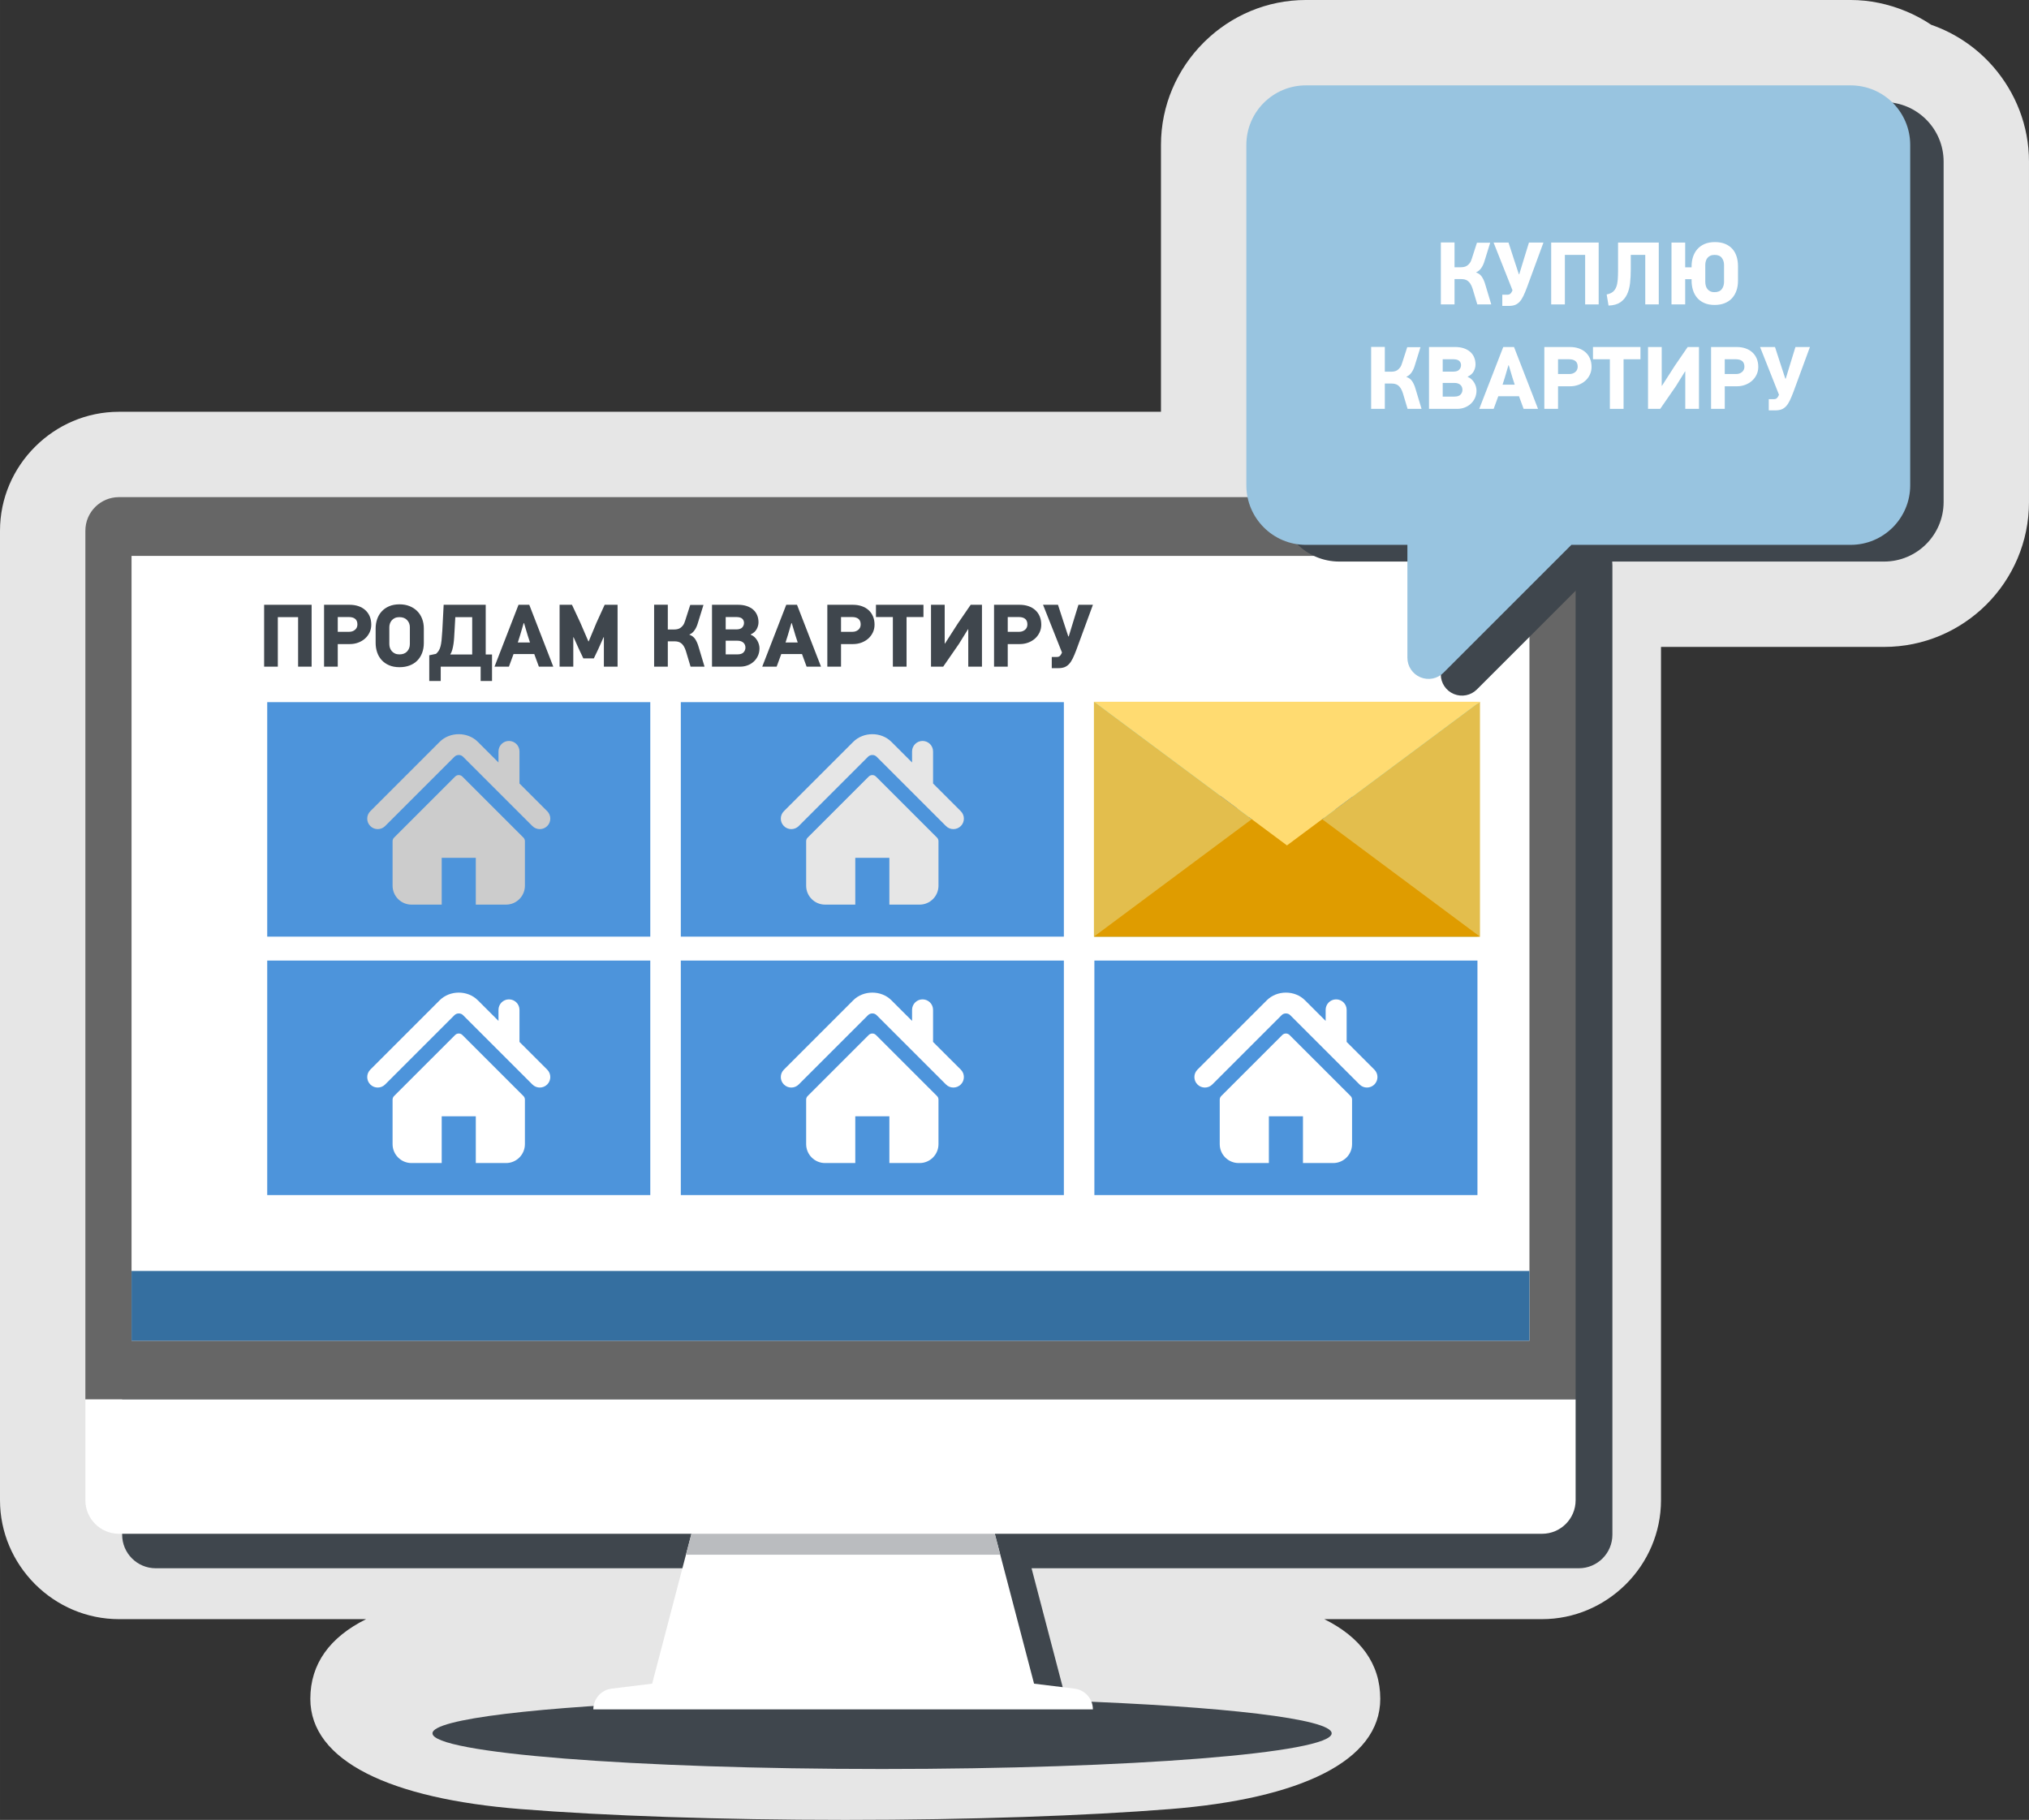 <?xml version="1.0" encoding="UTF-8"?>
<!DOCTYPE svg PUBLIC "-//W3C//DTD SVG 1.1//EN" "http://www.w3.org/Graphics/SVG/1.1/DTD/svg11.dtd">
<!-- Creator: CorelDRAW X8 -->
<svg xmlns="http://www.w3.org/2000/svg" xml:space="preserve" width="21.525mm" height="19.311mm" version="1.1" style="shape-rendering:geometricPrecision; text-rendering:geometricPrecision; image-rendering:optimizeQuality; fill-rule:evenodd; clip-rule:evenodd"
viewBox="0 0 2275974 2041878"
 xmlns:xlink="http://www.w3.org/1999/xlink">
 <rect x="0" y="0" width="2275974" height="2041878" fill="#333333" stroke="none"/>
 <defs>
  <style type="text/css">
   <![CDATA[
    .fil11 {fill:#116BC4}
    .fil6 {fill:#356FA0}
    .fil7 {fill:#4D94DB}
    .fil4 {fill:#666666}
    .fil9 {fill:#6EC9CA}
    .fil3 {fill:#BABCBF}
    .fil8 {fill:#CCCCCC}
    .fil13 {fill:#DF9C00}
    .fil12 {fill:#E3BE4D}
    .fil10 {fill:#E6E6E6}
    .fil14 {fill:#FFDB71}
    .fil5 {fill:white}
    .fil2 {fill:white}
    .fil1 {fill:#3F464D;fill-rule:nonzero}
    .fil15 {fill:#98C4E0;fill-rule:nonzero}
    .fil0 {fill:#E6E6E6;fill-rule:nonzero}
    .fil16 {fill:white;fill-rule:nonzero}
   ]]>
  </style>
 </defs>
 <g id="Слой_x0020_1">
  <g id="_735927024">
   <path class="fil0" d="M1548279 1906084c0,69964 -90192,112131 -235957,123688 -94199,7465 -223036,12106 -364128,12106 -141081,0 -269940,-4641 -364128,-12106 -145755,-11557 -235967,-53724 -235967,-123688 0,-39481 22077,-69256 62552,-89420l-277214 0c-36405,0 -69700,-14919 -93977,-39100l-719 -740c-23959,-24245 -38741,-57393 -38741,-93607l0 -1087742c0,-36542 14961,-69817 39101,-93998l359 -360c24182,-24118 57382,-39100 93977,-39100l1168851 0 0 -299429c0,-44588 18228,-85138 47644,-114585l1755 -1734c29309,-28601 69277,-46269 113188,-46269l611008 0c21379,0 42272,4473 61780,12519 10140,4166 19762,9336 28696,15331 27322,9485 51313,26001 69775,47338 24805,28728 39840,65851 39840,106157l0 381870c0,44853 -18249,85571 -47644,114965 -29436,29437 -70101,47665 -114965,47665l-250178 0 0 957372c0,36404 -14919,69700 -39100,93987l-740 709c-24245,23970 -57393,38751 -93607,38751l-244278 0c40634,20185 62817,49981 62817,89420zm-600085 -55754c35273,0 69615,-285 102689,-825l-25302 -96620c-3542,-10013 -5488,-20777 -5488,-31995 0,-52888 42897,-95774 95775,-95774l555771 0 0 -962320c32,-24509 9368,-48997 28072,-67702l31108 -31107c17435,-18303 42061,-29690 69319,-29690l284288 0 0 -331721c-6587,-2897 -12879,-6576 -18778,-11028l-571812 0 0 350362c867,5170 1322,10467 1322,15881 0,52878 -42897,95774 -95774,95774l-1207846 0 0 971551 584055 0 0 296c7920,0 15924,1004 23938,3077 51017,13217 81670,65323 68453,116339l-27406 104603c34575,603 70588,899 107616,899zm545230 -1307733c169,1977 74,486 -43,-1131l43 1131z"/>
   <path class="fil1" d="M1493762 1944751c0,22109 -225785,40020 -504321,40020 -278515,0 -504321,-17911 -504321,-40020 0,-16103 119903,-29976 292715,-36330l32862 -125412 6143 -23452 -642156 0c-20809,0 -37663,-16854 -37663,-37673l0 -112998 0 -974744c0,-20809 16854,-37684 37663,-37684l1596303 0c20819,0 37673,16875 37673,37684l0 974744 0 112998c0,20819 -16854,37673 -37673,37673l-613873 0 38953 148673c175508,6260 297695,20269 297695,36521z"/>
   <path class="fil2" d="M665545 1917873c0,-11853 8839,-21834 20597,-23261l45392 -5562 45508 -173669 337388 0 45497 173669 45392 5562c11757,1427 20597,11408 20597,23261l-560371 0z"/>
   <polygon class="fil3" points="769450,1744342 777042,1715381 1114419,1715381 1122011,1744342 "/>
   <path class="fil4" d="M95764 1570208l0 -974744c0,-20798 16864,-37684 37673,-37684l1596303 0c20819,0 37673,16886 37673,37684l0 974744 -1671649 0z"/>
   <path class="fil2" d="M1729740 1720879l-1596303 0c-20809,0 -37673,-16854 -37673,-37652l0 -113019 1671649 0 0 113019c0,20798 -16854,37652 -37673,37652z"/>
   <polygon class="fil5" points="147552,623716 1715614,623716 1715614,1504272 147552,1504272 "/>
   <polygon class="fil6" points="147552,1426008 1715614,1426008 1715614,1504272 147552,1504272 "/>
   <polygon class="fil7" points="299746,787795 729440,787795 729440,1050894 299746,1050894 "/>
   <path class="fil8" d="M613830 910161l-31117 -31096 0 -35982c0,-6492 -5287,-11757 -11790,-11757 -6502,0 -11757,5265 -11757,11757l0 12414 -23177 -23156c-11451,-11472 -31361,-11451 -42802,0l-77820 77820c-4589,4600 -4589,12054 0,16643 4599,4610 12054,4610 16653,0l77810 -77810c2538,-2538 7010,-2538 9516,-11l77831 77821c2316,2326 5319,3447 8332,3447 3013,0 6016,-1153 8321,-3447 4589,-4589 4589,-12033 0,-16643zm-95140 -38825c-2252,-2274 -5942,-2274 -8183,0l-68442 68431c-1089,1068 -1703,2527 -1703,4081l0 49907c0,11705 9517,21210 21211,21210l33898 0 0 -52476 38244 0 0 52476 33920 0c11694,0 21168,-9505 21168,-21210l0 -49907c0,-1554 -582,-3013 -1671,-4081l-68442 -68431z"/>
   <polygon class="fil7" points="763677,787795 1193360,787795 1193360,1050894 763677,1050894 "/>
   <polygon class="fil9" points="1227597,787795 1657291,787795 1657291,1050894 1227597,1050894 "/>
   <polygon class="fil7" points="299746,1077740 729440,1077740 729440,1340849 299746,1340849 "/>
   <polygon class="fil7" points="763677,1077740 1193360,1077740 1193360,1340849 763677,1340849 "/>
   <polygon class="fil7" points="1227597,1077740 1657291,1077740 1657291,1340849 1227597,1340849 "/>
   <path class="fil2" d="M1077761 1200117l-31128 -31107 0 -35982c0,-6492 -5276,-11757 -11790,-11757 -6502,0 -11757,5265 -11757,11757l0 12413 -23177 -23155c-11451,-11473 -31361,-11441 -42802,0l-77820 77831c-4589,4589 -4589,12043 0,16632 4610,4610 12054,4610 16653,0l77810 -77810c2538,-2527 7010,-2527 9516,-11l77842 77821c2305,2326 5308,3447 8321,3447 3013,0 6016,-1153 8332,-3447 4589,-4589 4589,-12033 0,-16632zm-95150 -38837c-2253,-2262 -5932,-2262 -8174,0l-68442 68432c-1099,1068 -1713,2537 -1713,4081l0 49907c0,11704 9517,21221 21221,21221l33888 0 0 -52487 38244 0 0 52487 33920 0c11694,0 21168,-9517 21168,-21221l0 -49907c0,-1544 -571,-3013 -1671,-4081l-68441 -68432z"/>
   <path class="fil2" d="M1541681 1200117l-31118 -31107 0 -35982c0,-6492 -5286,-11757 -11800,-11757 -6502,0 -11757,5265 -11757,11757l0 12413 -23177 -23155c-11451,-11473 -31361,-11441 -42791,0l-77831 77831c-4589,4589 -4589,12043 0,16632 4610,4610 12054,4610 16664,0l77799 -77810c2538,-2527 7010,-2527 9516,-11l77842 77821c2305,2326 5308,3447 8321,3447 3024,0 6016,-1153 8332,-3447 4589,-4589 4589,-12033 0,-16632zm-95150 -38837c-2253,-2262 -5932,-2262 -8174,0l-68442 68432c-1099,1068 -1712,2537 -1712,4081l0 49907c0,11704 9516,21221 21220,21221l33899 0 0 -52487 38244 0 0 52487 33920 0c11683,0 21157,-9517 21157,-21221l0 -49907c0,-1544 -571,-3013 -1671,-4081l-68441 -68432z"/>
   <path class="fil10" d="M1077761 910161l-31128 -31096 0 -35982c0,-6492 -5276,-11757 -11790,-11757 -6502,0 -11757,5265 -11757,11757l0 12414 -23177 -23156c-11451,-11472 -31361,-11451 -42802,0l-77820 77820c-4589,4600 -4589,12054 0,16643 4610,4610 12054,4610 16653,0l77810 -77810c2538,-2538 7010,-2538 9516,-11l77842 77821c2305,2326 5308,3447 8321,3447 3013,0 6016,-1153 8332,-3447 4589,-4589 4589,-12033 0,-16643zm-95150 -38825c-2253,-2274 -5932,-2274 -8174,0l-68442 68431c-1099,1068 -1713,2527 -1713,4081l0 49907c0,11705 9517,21210 21221,21210l33888 0 0 -52476 38244 0 0 52476 33920 0c11694,0 21168,-9505 21168,-21210l0 -49907c0,-1554 -571,-3013 -1671,-4081l-68441 -68431z"/>
   <path class="fil2" d="M613830 1200117l-31117 -31107 0 -35982c0,-6492 -5287,-11757 -11790,-11757 -6502,0 -11757,5265 -11757,11757l0 12413 -23177 -23155c-11451,-11473 -31361,-11441 -42802,0l-77820 77831c-4589,4589 -4589,12043 0,16632 4599,4610 12054,4610 16653,0l77810 -77810c2538,-2527 7010,-2527 9516,-11l77831 77821c2316,2326 5319,3447 8332,3447 3013,0 6016,-1153 8321,-3447 4589,-4589 4589,-12033 0,-16632zm-95140 -38837c-2252,-2262 -5942,-2262 -8183,0l-68442 68432c-1089,1068 -1703,2537 -1703,4081l0 49907c0,11704 9517,21221 21211,21221l33898 0 0 -52487 38244 0 0 52487 33920 0c11694,0 21168,-9517 21168,-21221l0 -49907c0,-1544 -582,-3013 -1671,-4081l-68442 -68432z"/>
   <path class="fil11" d="M1541681 918546l-31118 -31096 0 -35982c0,-6492 -5286,-11757 -11800,-11757 -6502,0 -11757,5265 -11757,11757l0 12413 -23177 -23155c-11451,-11473 -31361,-11451 -42791,0l-77831 77820c-4589,4600 -4589,12054 0,16643 4610,4610 12054,4610 16664,0l77799 -77810c2538,-2538 7010,-2538 9516,-11l77842 77821c2305,2326 5308,3447 8321,3447 3024,0 6016,-1153 8332,-3447 4589,-4589 4589,-12033 0,-16643zm-95150 -38826c-2253,-2273 -5932,-2273 -8174,0l-68442 68432c-1099,1068 -1712,2527 -1712,4081l0 49907c0,11704 9516,21210 21220,21210l33899 0 0 -52476 38244 0 0 52476 33920 0c11683,0 21157,-9506 21157,-21210l0 -49907c0,-1554 -571,-3013 -1671,-4081l-68441 -68432z"/>
   <polygon class="fil12" points="1227079,1050904 1660125,1050904 1660125,787340 1443623,948532 1227079,787340 "/>
   <polygon class="fil13" points="1227079,1050904 1660125,1050904 1483115,919128 1404110,919128 1404110,919117 "/>
   <polygon class="fil14" points="1660125,787340 1443623,948532 1227079,787340 "/>
   <polygon class="fil1" points="334385,747975 334385,692423 311641,692423 311641,747975 296278,747975 296278,678561 349547,678561 349547,747975 "/>
   <path id="1" class="fil1" d="M416466 700902c0,3120 -634,6017 -1892,8671 -1258,2664 -2971,4959 -5139,6883 -2157,1935 -4705,3447 -7623,4536 -2929,1100 -6059,1649 -9379,1649l-13566 0 0 25334 -15363 0 0 -69414 28633 0c3648,0 6978,507 9971,1544 2992,1025 5551,2505 7676,4440 2125,1925 3775,4272 4938,7032 1163,2759 1744,5868 1744,9325zm-15553 -306c0,-2792 -835,-4864 -2495,-6228 -1660,-1364 -4029,-2051 -7085,-2051l-12466 0 0 16558 12868 0c2527,0 4684,-740 6482,-2242 1797,-1491 2696,-3510 2696,-6037z"/>
   <path id="2" class="fil1" d="M448187 678053c4187,0 7962,688 11324,2052 3352,1363 6217,3235 8575,5635 2358,2390 4176,5255 5435,8575 1269,3320 1892,6915 1892,10775l0 16357c0,4123 -645,7856 -1945,11218 -1290,3362 -3119,6217 -5477,8575 -2369,2369 -5223,4177 -8586,5435 -3352,1269 -7095,1903 -11218,1903 -4515,0 -8459,-740 -11821,-2199 -3352,-1459 -6143,-3437 -8374,-5932 -2231,-2495 -3892,-5392 -4991,-8681 -1089,-3288 -1639,-6735 -1639,-10319l0 -16357c0,-3595 550,-7021 1639,-10278 1099,-3256 2760,-6132 4991,-8628 2231,-2495 5022,-4472 8374,-5931 3362,-1460 7306,-2200 11821,-2200zm-148 14370c-1946,0 -3606,317 -5001,941 -1417,634 -2580,1480 -3511,2548 -930,1068 -1649,2273 -2115,3637 -465,1364 -697,2749 -697,4145l0 18852c0,1523 232,2993 697,4388 466,1396 1185,2622 2115,3690 931,1058 2094,1925 3511,2591 1395,666 3055,994 5001,994 3743,0 6629,-1110 8659,-3341 2052,-2221 3056,-5002 3056,-8322l0 -18852c0,-3066 -1004,-5710 -3056,-7930 -2030,-2231 -4916,-3341 -8659,-3341z"/>
   <path id="3" class="fil1" d="M544839 678561l0 55754 7073 0 0 29721 -12762 0 0 -16061 -44778 0 0 16061 -12868 0 0 -28823 7581 -1596c1195,-1068 2189,-2210 2992,-3447 793,-1227 1459,-2792 1988,-4684 539,-1893 952,-4272 1248,-7137 296,-2855 581,-6482 845,-10870l1502 -28918 47179 0zm-15163 13862l-18947 0 -899 16061c-138,2125 -275,4388 -402,6777 -137,2390 -370,4737 -698,7032 -338,2294 -782,4483 -1343,6587 -571,2093 -1353,3901 -2347,5435l24636 0 0 -41892z"/>
   <path id="4" class="fil1" d="M604473 747975l-5181 -14157 -23241 0 -5191 14157 -16156 0 26930 -69414 12064 0 26931 69414 -16156 0zm-12562 -35103l-4091 -13767 -402 0 -3986 13566 -2591 8173 13661 0 -2591 -7972z"/>
   <polygon id="5" class="fil1" points="677387,747975 677387,714965 677091,714859 670800,728922 666116,738702 654348,738702 649463,728425 643372,714859 643076,715166 643076,747975 627713,747975 627713,678561 641596,678561 650985,698703 659983,719554 660385,719554 669076,698703 678265,678561 692750,678561 692750,747975 "/>
   <path id="6" class="fil1" d="M773341 712174c2791,930 4970,2590 6534,4980 1555,2400 2802,5255 3733,8575l6682 22246 -15659 0 -5287 -17657c-729,-2252 -1554,-4103 -2495,-5530 -930,-1428 -1935,-2527 -3035,-3288 -1099,-772 -2262,-1290 -3489,-1555 -1237,-264 -2516,-391 -3849,-391l-7380 0 0 28421 -15352 0 0 -69520 15352 0 0 27829 6883 0c1068,0 2210,-95 3447,-296 1227,-201 2411,-655 3543,-1353 1131,-698 2188,-1713 3182,-3035 1005,-1332 1829,-3161 2495,-5487l5594 -17362 14855 0 -6280 20248c-931,3267 -2199,6006 -3796,8237 -1597,2220 -3458,3775 -5583,4631l-95 307z"/>
   <path id="7" class="fil1" d="M851933 727325c0,3130 -581,5953 -1755,8480 -1163,2527 -2717,4695 -4684,6482 -1956,1797 -4250,3193 -6883,4198 -2622,993 -5403,1490 -8321,1490l-31626 0 0 -69414 29225 0c3659,0 6915,476 9781,1438 2855,973 5265,2315 7232,4039 1956,1734 3436,3806 4430,6238 1005,2432 1502,5075 1502,7930 0,2527 -666,5054 -1999,7581 -1332,2527 -3552,4515 -6682,5985l0 402c1597,592 2992,1459 4187,2590 1195,1132 2210,2390 3045,3786 836,1395 1459,2865 1893,4388 433,1533 655,2992 655,4387zm-17361 -28421c0,-1924 -666,-3510 -1988,-4737 -1332,-1226 -3595,-1850 -6788,-1850l-11768 0 0 13872 11768 0c3193,0 5456,-740 6788,-2199 1322,-1459 1988,-3162 1988,-5086zm1596 27724c0,-994 -169,-1956 -497,-2887 -327,-930 -867,-1766 -1596,-2495 -730,-730 -1681,-1311 -2844,-1745 -1163,-433 -2538,-645 -4135,-645l-13068 0 0 15353 13068 0c3257,0 5583,-761 6979,-2295 1396,-1522 2093,-3288 2093,-5286z"/>
   <path id="8" class="fil1" d="M904790 747975l-5181 -14157 -23240 0 -5192 14157 -16156 0 26930 -69414 12065 0 26930 69414 -16156 0zm-12561 -35103l-4092 -13767 -402 0 -3986 13566 -2591 8173 13661 0 -2590 -7972z"/>
   <path id="9" class="fil1" d="M980993 700902c0,3120 -635,6017 -1893,8671 -1258,2664 -2971,4959 -5139,6883 -2157,1935 -4705,3447 -7623,4536 -2929,1100 -6059,1649 -9379,1649l-13565 0 0 25334 -15364 0 0 -69414 28633 0c3648,0 6979,507 9971,1544 2992,1025 5551,2505 7676,4440 2126,1925 3775,4272 4938,7032 1163,2759 1745,5868 1745,9325zm-15554 -306c0,-2792 -835,-4864 -2495,-6228 -1660,-1364 -4029,-2051 -7084,-2051l-12466 0 0 16558 12868 0c2527,0 4684,-740 6481,-2242 1798,-1491 2696,-3510 2696,-6037z"/>
   <polygon id="10" class="fil1" points="1016900,692317 1016900,747975 1001548,747975 1001548,692317 982589,692317 982589,678561 1035858,678561 1035858,692317 "/>
   <polygon id="11" class="fil1" points="1044338,747975 1044338,678561 1059691,678561 1059691,722039 1059997,722039 1074261,699803 1088821,678561 1101488,678561 1101488,747975 1086124,747975 1086124,705988 1085828,705988 1075657,722441 1057999,747975 "/>
   <path id="12" class="fil1" d="M1168005 700902c0,3120 -634,6017 -1893,8671 -1258,2664 -2971,4959 -5138,6883 -2157,1935 -4705,3447 -7624,4536 -2928,1100 -6058,1649 -9378,1649l-13566 0 0 25334 -15363 0 0 -69414 28633 0c3647,0 6978,507 9970,1544 2993,1025 5551,2505 7677,4440 2125,1925 3774,4272 4938,7032 1163,2759 1744,5868 1744,9325zm-15553 -306c0,-2792 -836,-4864 -2496,-6228 -1660,-1364 -4028,-2051 -7084,-2051l-12466 0 0 16558 12868 0c2527,0 4684,-740 6481,-2242 1798,-1491 2697,-3510 2697,-6037z"/>
   <path id="13" class="fil1" d="M1179784 737106l5477 0c1533,0 2686,-338 3447,-1005 761,-655 1417,-1554 1945,-2685l593 -1301 -21242 -53554 16758 0 6080 18746 5488 16759 497 0 4990 -16357 5890 -19148 16251 0 -18546 50467c-1395,3722 -2728,6894 -3996,9526 -1259,2623 -2654,4769 -4188,6429 -1533,1660 -3256,2855 -5181,3595 -1934,730 -4261,1089 -6989,1089l-7274 0 0 -12561z"/>
   <path class="fil1" d="M2180200 563226c0,36912 -29923,66834 -66835,66834l-313227 0 -143450 143461c-6788,6799 -16991,8829 -25862,5139 -8850,-3669 -14645,-12319 -14645,-21909l0 -126691 -113833 0c-36891,0 -66814,-29922 -66814,-66834l0 -381881c0,-36891 29923,-66824 66814,-66824l611017 0c36912,0 66835,29933 66835,66824l0 381881z"/>
   <path class="fil15" d="M2142728 544479c0,36912 -29923,66835 -66835,66835l-313227 0 -143450 143460c-6778,6799 -16992,8829 -25863,5139 -8850,-3669 -14644,-12318 -14644,-21908l0 -126691 -113834 0c-36890,0 -66813,-29923 -66813,-66835l0 -381881c0,-36890 29923,-66813 66813,-66813l611018 0c36912,0 66835,29923 66835,66813l0 381881z"/>
   <path class="fil16" d="M1655832 305741c2791,931 4969,2591 6534,4981 1554,2400 2802,5255 3733,8575l6682 22246 -15659 0 -5287 -17658c-730,-2252 -1554,-4102 -2495,-5529 -931,-1428 -1935,-2527 -3035,-3289 -1100,-772 -2263,-1290 -3489,-1554 -1237,-264 -2517,-391 -3849,-391l-7380 0 0 28421 -15353 0 0 -69520 15353 0 0 27829 6883 0c1068,0 2210,-95 3447,-296 1227,-201 2411,-656 3542,-1353 1132,-698 2189,-1713 3183,-3035 1004,-1332 1829,-3161 2495,-5488l5593 -17361 14856 0 -6280 20248c-931,3267 -2200,6006 -3796,8237 -1597,2220 -3458,3774 -5583,4631l-95 306z"/>
   <path id="1" class="fil16" d="M1685152 330674l5477 0c1533,0 2686,-339 3447,-1005 761,-655 1417,-1554 1945,-2686l592 -1300 -21242 -53554 16759 0 6080 18746 5488 16759 497 0 4990 -16357 5890 -19148 16251 0 -18546 50467c-1395,3721 -2728,6893 -3997,9526 -1258,2622 -2653,4769 -4187,6429 -1533,1660 -3256,2855 -5181,3595 -1935,729 -4261,1089 -6989,1089l-7274 0 0 -12561z"/>
   <polygon id="2" class="fil16" points="1778103,341543 1778103,285990 1755359,285990 1755359,341543 1739996,341543 1739996,272129 1793265,272129 1793265,341543 "/>
   <path id="3" class="fil16" d="M1860681 272129l0 69414 -15151 0 0 -55553 -16262 0 0 16558c0,5319 -265,10373 -793,15163 -550,4779 -1681,9008 -3426,12667 -1745,3647 -4240,6597 -7518,8818 -3277,2231 -7676,3447 -13195,3648l-2094 -12466c2992,-603 5329,-1618 7031,-3046 1692,-1427 2961,-3277 3786,-5540 835,-2263 1364,-4906 1596,-7930 233,-3024 349,-6492 349,-10415l0 -31318 45677 0z"/>
   <path id="4" class="fil16" d="M1923625 271621c4452,0 8311,687 11567,2051 3257,1364 5953,3236 8079,5636 2125,2389 3700,5255 4736,8575 1026,3320 1544,6915 1544,10774l0 16357c0,4124 -592,7856 -1797,11219 -1195,3362 -2908,6217 -5128,8575 -2231,2368 -4981,4176 -8237,5435 -3257,1268 -6947,1903 -11071,1903 -4514,0 -8405,-740 -11662,-2199 -3267,-1460 -5942,-3437 -8036,-5932 -2093,-2496 -3637,-5393 -4631,-8681 -1004,-3288 -1501,-6735 -1501,-10320l0 -1797 -7180 0 0 28326 -15363 0 0 -69414 15363 0 0 27818 7180 0 0 -1290c0,-3595 518,-7021 1543,-10277 1037,-3257 2612,-6133 4737,-8628 2136,-2495 4843,-4473 8131,-5932 3289,-1459 7201,-2199 11726,-2199zm-254 14369c-1945,0 -3573,317 -4906,941 -1343,635 -2421,1481 -3256,2549 -846,1067 -1449,2273 -1808,3637 -370,1364 -550,2749 -550,4145l0 18852c0,1523 180,2992 550,4388 359,1396 941,2622 1755,3690 803,1057 1850,1924 3161,2591 1301,666 2908,994 4853,994 3743,0 6471,-1111 8163,-3342 1713,-2220 2559,-5001 2559,-8321l0 -18852c0,-3067 -825,-5710 -2506,-7931 -1660,-2231 -4346,-3341 -8015,-3341z"/>
   <path id="5" class="fil16" d="M1577631 422937c2791,931 4969,2591 6534,4981 1554,2400 2802,5255 3732,8575l6683 22246 -15659 0 -5287 -17658c-730,-2252 -1554,-4102 -2495,-5529 -931,-1428 -1935,-2528 -3035,-3289 -1100,-772 -2263,-1290 -3489,-1554 -1237,-264 -2517,-391 -3849,-391l-7380 0 0 28421 -15353 0 0 -69520 15353 0 0 27829 6883 0c1068,0 2210,-95 3447,-296 1226,-201 2411,-656 3542,-1353 1131,-698 2189,-1713 3183,-3035 1004,-1332 1829,-3161 2495,-5488l5593 -17361 14856 0 -6281 20248c-930,3267 -2199,6006 -3795,8237 -1597,2220 -3458,3774 -5583,4631l-95 306z"/>
   <path id="6" class="fil16" d="M1656223 438089c0,3130 -582,5953 -1755,8480 -1163,2527 -2718,4695 -4684,6482 -1956,1797 -4251,3193 -6884,4197 -2622,994 -5403,1491 -8321,1491l-31625 0 0 -69415 29225 0c3658,0 6915,476 9780,1438 2855,973 5266,2316 7233,4040 1956,1734 3436,3806 4430,6238 1004,2432 1501,5075 1501,7930 0,2527 -666,5054 -1998,7581 -1332,2527 -3553,4515 -6682,5985l0 401c1596,593 2992,1460 4187,2591 1194,1131 2209,2390 3045,3785 835,1396 1459,2866 1892,4388 434,1533 656,2992 656,4388zm-17362 -28421c0,-1925 -666,-3511 -1987,-4737 -1333,-1227 -3595,-1850 -6789,-1850l-11768 0 0 13872 11768 0c3194,0 5456,-740 6789,-2199 1321,-1460 1987,-3162 1987,-5086zm1597 27723c0,-994 -169,-1956 -497,-2886 -328,-931 -867,-1766 -1597,-2496 -729,-729 -1681,-1311 -2844,-1744 -1163,-434 -2537,-645 -4134,-645l-13069 0 0 15352 13069 0c3257,0 5583,-761 6978,-2294 1396,-1523 2094,-3288 2094,-5287z"/>
   <path id="7" class="fil16" d="M1709080 458739l-5181 -14158 -23241 0 -5191 14158 -16157 0 26931 -69415 12064 0 26931 69415 -16156 0zm-12562 -35104l-4092 -13766 -401 0 -3987 13565 -2590 8174 13661 0 -2591 -7973z"/>
   <path id="8" class="fil16" d="M1785282 411666c0,3119 -634,6016 -1892,8670 -1259,2665 -2971,4959 -5139,6884 -2157,1935 -4705,3447 -7623,4536 -2929,1099 -6059,1649 -9379,1649l-13566 0 0 25334 -15363 0 0 -69415 28633 0c3648,0 6978,508 9971,1544 2992,1026 5551,2506 7676,4441 2125,1924 3775,4272 4938,7031 1163,2760 1744,5869 1744,9326zm-15553 -306c0,-2792 -836,-4864 -2496,-6228 -1660,-1364 -4028,-2051 -7084,-2051l-12466 0 0 16558 12868 0c2527,0 4684,-741 6482,-2242 1797,-1491 2696,-3510 2696,-6037z"/>
   <polygon id="9" class="fil16" points="1821190,403081 1821190,458739 1805837,458739 1805837,403081 1786879,403081 1786879,389324 1840148,389324 1840148,403081 "/>
   <polygon id="10" class="fil16" points="1848628,458739 1848628,389324 1863980,389324 1863980,432802 1864287,432802 1878551,410567 1893110,389324 1905777,389324 1905777,458739 1890414,458739 1890414,416752 1890118,416752 1879946,433204 1862289,458739 "/>
   <path id="11" class="fil16" d="M1972295 411666c0,3119 -635,6016 -1893,8670 -1258,2665 -2971,4959 -5139,6884 -2157,1935 -4705,3447 -7623,4536 -2929,1099 -6059,1649 -9379,1649l-13565 0 0 25334 -15364 0 0 -69415 28633 0c3648,0 6979,508 9971,1544 2992,1026 5551,2506 7676,4441 2125,1924 3775,4272 4938,7031 1163,2760 1745,5869 1745,9326zm-15554 -306c0,-2792 -835,-4864 -2495,-6228 -1660,-1364 -4029,-2051 -7084,-2051l-12466 0 0 16558 12867 0c2527,0 4684,-741 6482,-2242 1797,-1491 2696,-3510 2696,-6037z"/>
   <path id="12" class="fil16" d="M1984073 447870l5477 0c1534,0 2686,-339 3447,-1005 762,-655 1417,-1554 1946,-2686l592 -1300 -21242 -53555 16759 0 6080 18747 5487 16759 497 0 4991 -16357 5889 -19149 16252 0 -18546 50467c-1396,3722 -2728,6894 -3997,9527 -1258,2622 -2654,4769 -4187,6429 -1533,1660 -3257,2855 -5181,3595 -1935,729 -4261,1089 -6989,1089l-7275 0 0 -12561z"/>
  </g>
 </g>
</svg>
